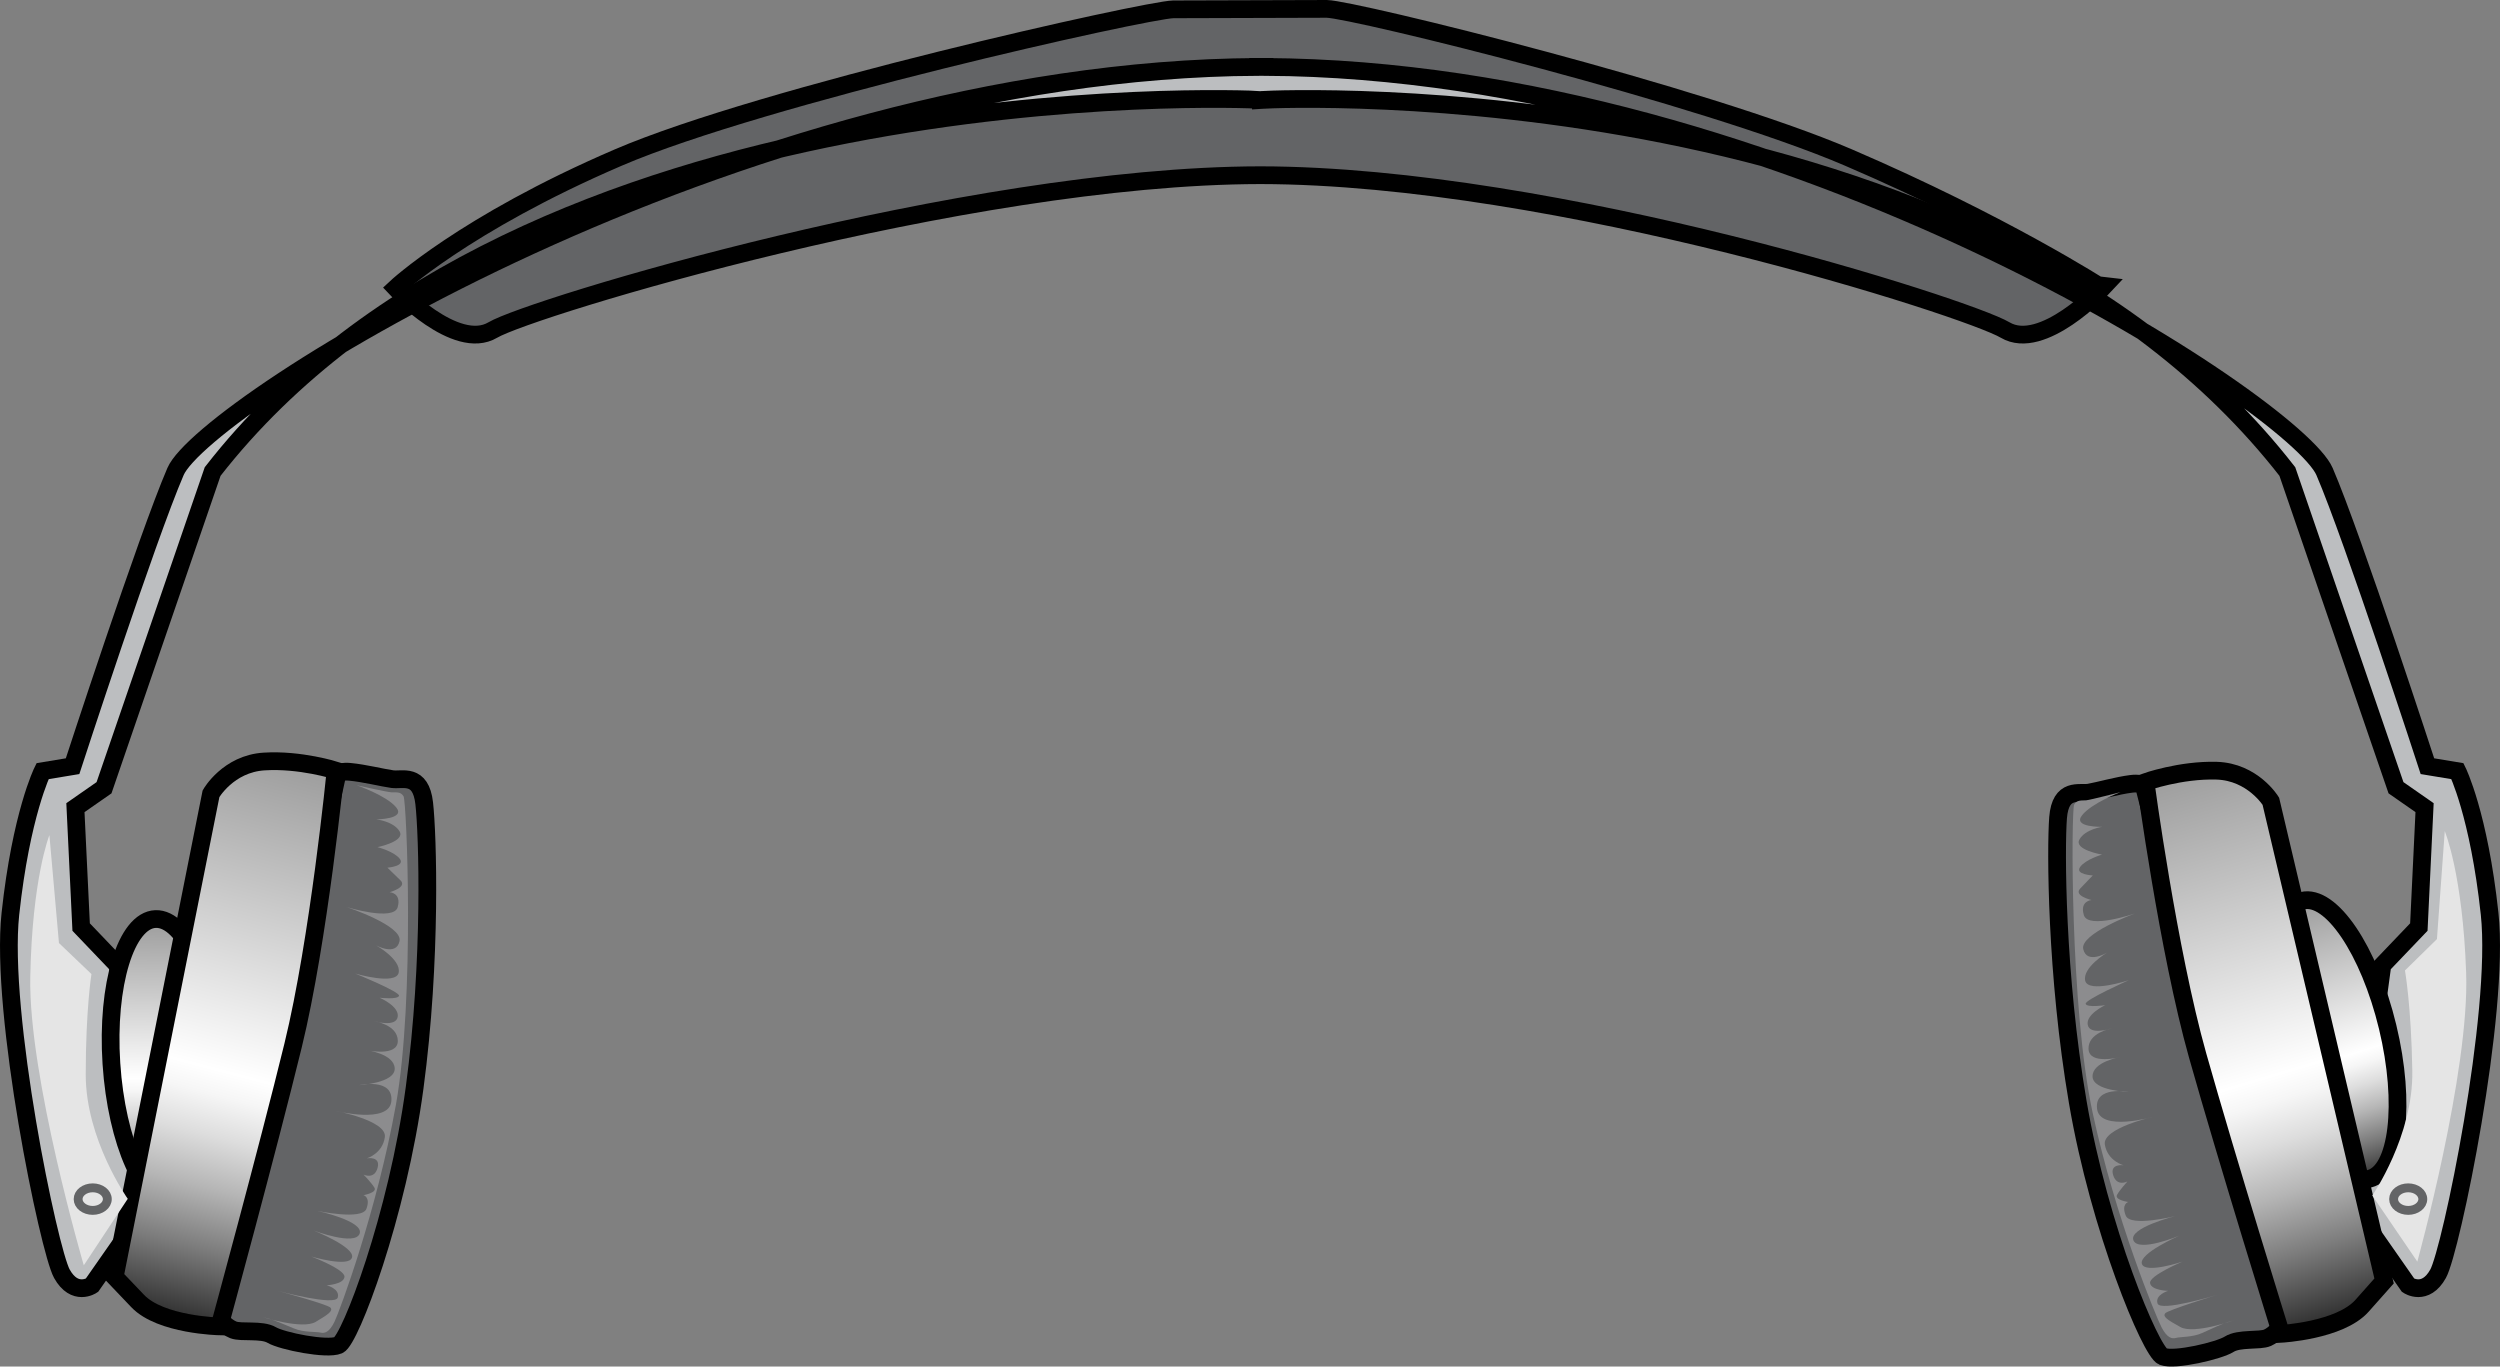 <?xml version="1.0" encoding="utf-8"?>
<!-- Generator: Adobe Illustrator 17.0.0, SVG Export Plug-In . SVG Version: 6.00 Build 0)  -->
<!DOCTYPE svg PUBLIC "-//W3C//DTD SVG 1.1//EN" "http://www.w3.org/Graphics/SVG/1.1/DTD/svg11.dtd">
<svg version="1.1" id="Layer_1" xmlns="http://www.w3.org/2000/svg" xmlns:xlink="http://www.w3.org/1999/xlink" x="0px" y="0px"
	 width="196.009px" height="107.14px" viewBox="0 0 196.009 107.14" enable-background="new 0 0 196.009 107.14"
	 xml:space="preserve">
<rect x="0" y="0" width="196.009" height="107.14" fill="#808080" stroke="none"/>
<g>
	<path fill="#636466" stroke="#000000" stroke-width="1.391" d="M144.923,12.349c-11.319-4.864-38.791-11.611-40.894-11.653
		L91.993,0.732c-2.101,0.041-32.194,6.753-43.512,11.617C36.376,17.55,31.019,22.579,31.019,22.579s4.709,5.028,7.621,3.294
		c2.91-1.731,36.936-12.1,60.17-12.137c23.236,0.036,55.49,10.406,58.398,12.137c2.912,1.734,7.621-3.294,7.621-3.294
		S157.027,17.55,144.923,12.349z"/>
	<path fill="#BCBEC0" stroke="#000000" stroke-width="1.391" d="M195.196,71.645c-0.842-7.801-2.523-11.183-2.523-11.183
		l-2.354-0.39c0,0-5.826-17.902-8.068-23.103c-2.233-5.179-41.991-31.506-83.103-31.723V5.241c-0.084,0-0.169,0.002-0.255,0.002
		c-0.087,0-0.169-0.002-0.255-0.002v0.005C57.527,5.463,15.993,31.79,13.762,36.969C11.518,42.17,5.69,60.072,5.69,60.072
		l-2.354,0.39c0,0-1.679,3.381-2.521,11.183c-0.84,7.802,3.025,26.397,4.034,28.217c1.011,1.822,2.357,0.911,2.357,0.911
		l4.538-6.501L9.221,75.676l-2.859-2.991l-0.449-9.362l2.243-1.561l8.516-24.792C41.188,5.48,97.299,7.715,98.859,7.836V7.84
		l0.064-0.004c1.564-0.121,55.899-2.356,80.413,29.133l8.518,24.792l2.241,1.561l-0.449,9.362l-2.859,2.991l-2.521,18.596
		l4.54,6.501c0,0,1.344,0.912,2.352-0.911C192.168,98.042,196.033,79.447,195.196,71.645z"/>
	<path fill="#636466" stroke="#000000" stroke-width="1.391" d="M26.392,60.966c0,0-0.08-0.56,1.048-0.451
		c1.132,0.107,2.54,0.465,3.322,0.572c0.782,0.109,2.225-0.51,2.497,1.89c0.274,2.399,0.599,12.251-0.751,22.308
		c-1.352,10.056-5.053,19.785-5.968,20.179c-0.92,0.394-4.433-0.319-5.23-0.791c-0.801-0.471-2.391-0.157-3.019-0.407
		c-0.628-0.249-1.142-0.918-1.142-0.918L26.392,60.966z"/>
	
		<linearGradient id="SVGID_1_" gradientUnits="userSpaceOnUse" x1="-32.333" y1="74.202" x2="-32.333" y2="96.54" gradientTransform="matrix(0.814 0.009 0.009 1 38.449 -1.801)">
		<stop  offset="0" style="stop-color:#9C9C9C"/>
		<stop  offset="0.558" style="stop-color:#FFFFFF"/>
		<stop  offset="0.601" style="stop-color:#F6F6F6"/>
		<stop  offset="0.672" style="stop-color:#DDDDDD"/>
		<stop  offset="0.762" style="stop-color:#B5B5B5"/>
		<stop  offset="0.867" style="stop-color:#7C7C7C"/>
		<stop  offset="0.984" style="stop-color:#363636"/>
		<stop  offset="1" style="stop-color:#2B2B2B"/>
	</linearGradient>
	<path fill="url(#SVGID_1_)" stroke="#000000" stroke-width="1.391" d="M17.116,83.06c0.401,6.17-1.15,11.244-3.464,11.332
		c-2.313,0.091-4.515-4.835-4.917-11.006c-0.401-6.168,1.148-11.239,3.462-11.331C14.513,71.965,16.715,76.893,17.116,83.06z"/>
	
		<linearGradient id="SVGID_2_" gradientUnits="userSpaceOnUse" x1="58.998" y1="-179.079" x2="58.998" y2="-134.198" gradientTransform="matrix(0.967 0.255 -0.255 0.967 -79.532 217.724)">
		<stop  offset="0" style="stop-color:#9C9C9C"/>
		<stop  offset="0.558" style="stop-color:#FFFFFF"/>
		<stop  offset="0.601" style="stop-color:#F6F6F6"/>
		<stop  offset="0.672" style="stop-color:#DDDDDD"/>
		<stop  offset="0.762" style="stop-color:#B5B5B5"/>
		<stop  offset="0.867" style="stop-color:#7C7C7C"/>
		<stop  offset="0.984" style="stop-color:#363636"/>
		<stop  offset="1" style="stop-color:#2B2B2B"/>
	</linearGradient>
	<path fill="url(#SVGID_2_)" stroke="#000000" stroke-width="1.391" d="M26.312,60.406c0,0-1.309,13.294-3.334,21.565
		c-2.023,8.272-5.773,22.022-5.773,22.022s-4.61-0.094-6.411-1.988c-1.803-1.891-1.803-1.891-1.803-1.891l7.553-37.883
		c0,0,1.336-2.351,4.166-2.527C23.542,59.525,26.312,60.406,26.312,60.406z"/>
	<path fill="#636466" stroke="#000000" stroke-width="1.391" d="M168.155,61.875c0,0,0.06-0.562-1.064-0.417
		c-1.126,0.144-2.523,0.548-3.299,0.684c-0.778,0.132-2.241-0.438-2.431,1.968c-0.185,2.408-0.165,12.267,1.539,22.272
		c1.706,10.005,5.742,19.608,6.674,19.973c0.93,0.363,4.421-0.465,5.199-0.961c0.782-0.498,2.383-0.239,3.003-0.507
		c0.619-0.27,1.109-0.953,1.109-0.953L168.155,61.875z"/>
	
		<linearGradient id="SVGID_3_" gradientUnits="userSpaceOnUse" x1="682.335" y1="310.569" x2="682.335" y2="332.964" gradientTransform="matrix(-0.777 0.243 0.278 0.96 623.997 -393.077)">
		<stop  offset="0" style="stop-color:#9C9C9C"/>
		<stop  offset="0.558" style="stop-color:#FFFFFF"/>
		<stop  offset="0.601" style="stop-color:#F6F6F6"/>
		<stop  offset="0.672" style="stop-color:#DDDDDD"/>
		<stop  offset="0.762" style="stop-color:#B5B5B5"/>
		<stop  offset="0.867" style="stop-color:#7C7C7C"/>
		<stop  offset="0.984" style="stop-color:#363636"/>
		<stop  offset="1" style="stop-color:#2B2B2B"/>
	</linearGradient>
	<path fill="url(#SVGID_3_)" stroke="#000000" stroke-width="1.391" d="M179.075,82.525c1.451,6.021,4.448,10.451,6.693,9.895
		c2.241-0.552,2.883-5.882,1.432-11.903c-1.451-6.021-4.445-10.449-6.689-9.895C178.266,71.176,177.622,76.507,179.075,82.525z"/>
	
		<linearGradient id="SVGID_4_" gradientUnits="userSpaceOnUse" x1="602.213" y1="301.921" x2="602.213" y2="346.832" gradientTransform="matrix(-0.958 0.287 0.287 0.958 661.559 -401.82)">
		<stop  offset="0" style="stop-color:#9C9C9C"/>
		<stop  offset="0.558" style="stop-color:#FFFFFF"/>
		<stop  offset="0.601" style="stop-color:#F6F6F6"/>
		<stop  offset="0.672" style="stop-color:#DDDDDD"/>
		<stop  offset="0.762" style="stop-color:#B5B5B5"/>
		<stop  offset="0.867" style="stop-color:#7C7C7C"/>
		<stop  offset="0.984" style="stop-color:#363636"/>
		<stop  offset="1" style="stop-color:#2B2B2B"/>
	</linearGradient>
	<path fill="url(#SVGID_4_)" stroke="#000000" stroke-width="1.391" d="M168.214,61.313c0,0,1.776,13.244,4.089,21.444
		c2.315,8.199,6.547,21.82,6.547,21.82s4.604-0.248,6.339-2.196c1.731-1.949,1.731-1.949,1.731-1.949l-8.878-37.615
		c0,0-1.418-2.306-4.252-2.392C170.954,60.342,168.214,61.313,168.214,61.313z"/>
	<path fill="#E5E5E5" d="M3.873,65.475l0.749,8.462l2.548,2.433c0,0-0.449,2.784-0.449,7.882c0,5.101,3.295,9.738,3.295,9.738
		l-3.447,5.216c0,0-4.345-14.837-4.196-22.603C2.522,68.836,3.873,65.475,3.873,65.475z"/>
	<path fill="#E5E5E5" d="M191.678,65.161l-0.613,8.468l-2.507,2.459c0,0,0.494,2.777,0.576,7.878
		c0.082,5.098-3.137,9.767-3.137,9.767l3.53,5.182c0,0,4.106-14.877,3.828-22.642C193.082,68.508,191.678,65.161,191.678,65.161z"/>
	<ellipse fill="none" stroke="#636466" stroke-width="0.696" cx="7.27" cy="94.015" rx="1.144" ry="0.885"/>
	<ellipse fill="none" stroke="#636466" stroke-width="0.696" cx="188.812" cy="94.015" rx="1.144" ry="0.885"/>
	<path fill="#8C8C8E" d="M27.964,61.567c0,0,2.377,0.533,2.717,0.554c0.344,0.023,0.718-0.085,0.959,0.309
		c0.239,0.399,0.897,15.828-0.599,24.188c-1.5,8.36-4.408,16.159-4.81,17c-0.405,0.839-0.782,0.944-1.105,0.861
		c-0.325-0.082-1.307,0.006-2.085-0.327c-0.778-0.332-1.638-0.684-2.044-0.787s-0.405-0.103-0.405-0.103s3.116,0.992,4.153,0.382
		c1.035-0.613,1.367-0.864,1.171-1.115c-0.189-0.25-4.075-1.305-4.075-1.305s4.452,1.199,4.641,0.508
		c0.189-0.693-0.868-0.961-0.868-0.961s1.323-0.068,1.395-0.654c0.074-0.587-2.603-1.602-2.603-1.602s2.974,0.889,3.196,0.072
		c0.224-0.818-2.99-2.103-2.99-2.103s3.231,1.224,3.585,0.238c0.356-0.988-3.336-1.788-3.336-1.788s3.53,0.76,3.869-0.161
		c0.338-0.923-0.233-1.068-0.233-1.068s1.099-0.191,0.858-0.59c-0.241-0.395-0.85-1.021-0.85-1.021s0.84,0.415,1.099-0.529
		c0.257-0.944-0.84-0.749-0.84-0.749s1.229-0.361,1.41-1.662c0.179-1.298-3.871-2.058-3.871-2.058s4.227,1.073,4.382-0.77
		c0.154-1.843-2.527-1.246-2.527-1.246s2.824-0.156,2.789-1.308c-0.031-1.153-2.215-1.438-2.215-1.438s2.457,0.556,2.457-0.72
		c0-1.278-1.84-1.544-1.84-1.544s1.69,0.498,1.832-0.342c0.142-0.838-1.416-1.5-1.416-1.5s1.432,0.161,1.519-0.154
		c0.087-0.314-3.435-1.744-3.435-1.744s3.217,0.95,3.41-0.077c0.193-1.027-1.766-2.13-1.766-2.13s1.587,0.875,1.832-0.341
		c0.245-1.215-4.141-2.663-4.141-2.663s3.688,1.136,3.997,0.005c0.309-1.132-0.636-1.171-0.636-1.171s1.408-0.382,0.86-0.924
		c-0.548-0.541-1.029-1-1.029-1s1.418-0.109,0.969-0.695c-0.449-0.584-1.749-0.915-1.749-0.915s2.208-0.45,1.729-1.241
		c-0.477-0.795-1.83-0.936-1.83-0.936s2.35-0.008,1.562-0.949C30.271,62.354,27.964,61.567,27.964,61.567z"/>
	<path fill="#8C8C8E" d="M166.263,62.102c0,0-2.356,0.611-2.696,0.644c-0.342,0.032-0.722-0.063-0.947,0.34
		c-0.224,0.405-0.34,15.847,1.449,24.153c1.793,8.306,4.974,16.006,5.407,16.832c0.43,0.825,0.813,0.918,1.132,0.825
		c0.325-0.094,1.309-0.037,2.073-0.394c0.768-0.358,1.613-0.739,2.017-0.855c0.401-0.116,0.401-0.116,0.401-0.116
		s-3.081,1.095-4.139,0.519c-1.056-0.578-1.393-0.82-1.21-1.075c0.181-0.257,4.028-1.438,4.028-1.438s-4.406,1.343-4.62,0.659
		c-0.214-0.686,0.832-0.989,0.832-0.989s-1.321-0.024-1.418-0.607c-0.091-0.586,2.55-1.687,2.55-1.687s-2.941,0.986-3.192,0.176
		c-0.251-0.811,2.914-2.199,2.914-2.199s-3.184,1.327-3.577,0.354c-0.389-0.974,3.272-1.897,3.272-1.897s-3.501,0.875-3.871-0.034
		c-0.37-0.912,0.193-1.074,0.193-1.074s-1.101-0.156-0.877-0.563c0.226-0.402,0.813-1.047,0.813-1.047s-0.827,0.442-1.118-0.493
		c-0.29-0.934,0.811-0.776,0.811-0.776s-1.239-0.321-1.463-1.615c-0.228-1.291,3.795-2.184,3.795-2.184s-4.186,1.21-4.406-0.627
		c-0.22-1.836,2.482-1.326,2.482-1.326s-2.826-0.066-2.836-1.217c-0.006-1.152,2.165-1.51,2.165-1.51s-2.435,0.636-2.48-0.64
		c-0.045-1.275,1.782-1.602,1.782-1.602s-1.671,0.554-1.842-0.28c-0.173-0.834,1.362-1.548,1.362-1.548s-1.426,0.208-1.525-0.105
		c-0.095-0.31,3.375-1.854,3.375-1.854s-3.184,1.054-3.414,0.035c-0.228-1.021,1.692-2.187,1.692-2.187s-1.556,0.926-1.844-0.281
		c-0.288-1.207,4.046-2.798,4.046-2.798s-3.647,1.256-3.995,0.137c-0.348-1.122,0.595-1.193,0.595-1.193s-1.42-0.334-0.891-0.894
		c0.527-0.56,0.994-1.033,0.994-1.033s-1.424-0.064-0.996-0.663c0.428-0.599,1.719-0.971,1.719-0.971s-2.227-0.377-1.774-1.183
		c0.451-0.812,1.797-0.996,1.797-0.996s-2.348,0.068-1.595-0.897C163.985,62.964,166.263,62.102,166.263,62.102z"/>
</g>
</svg>
